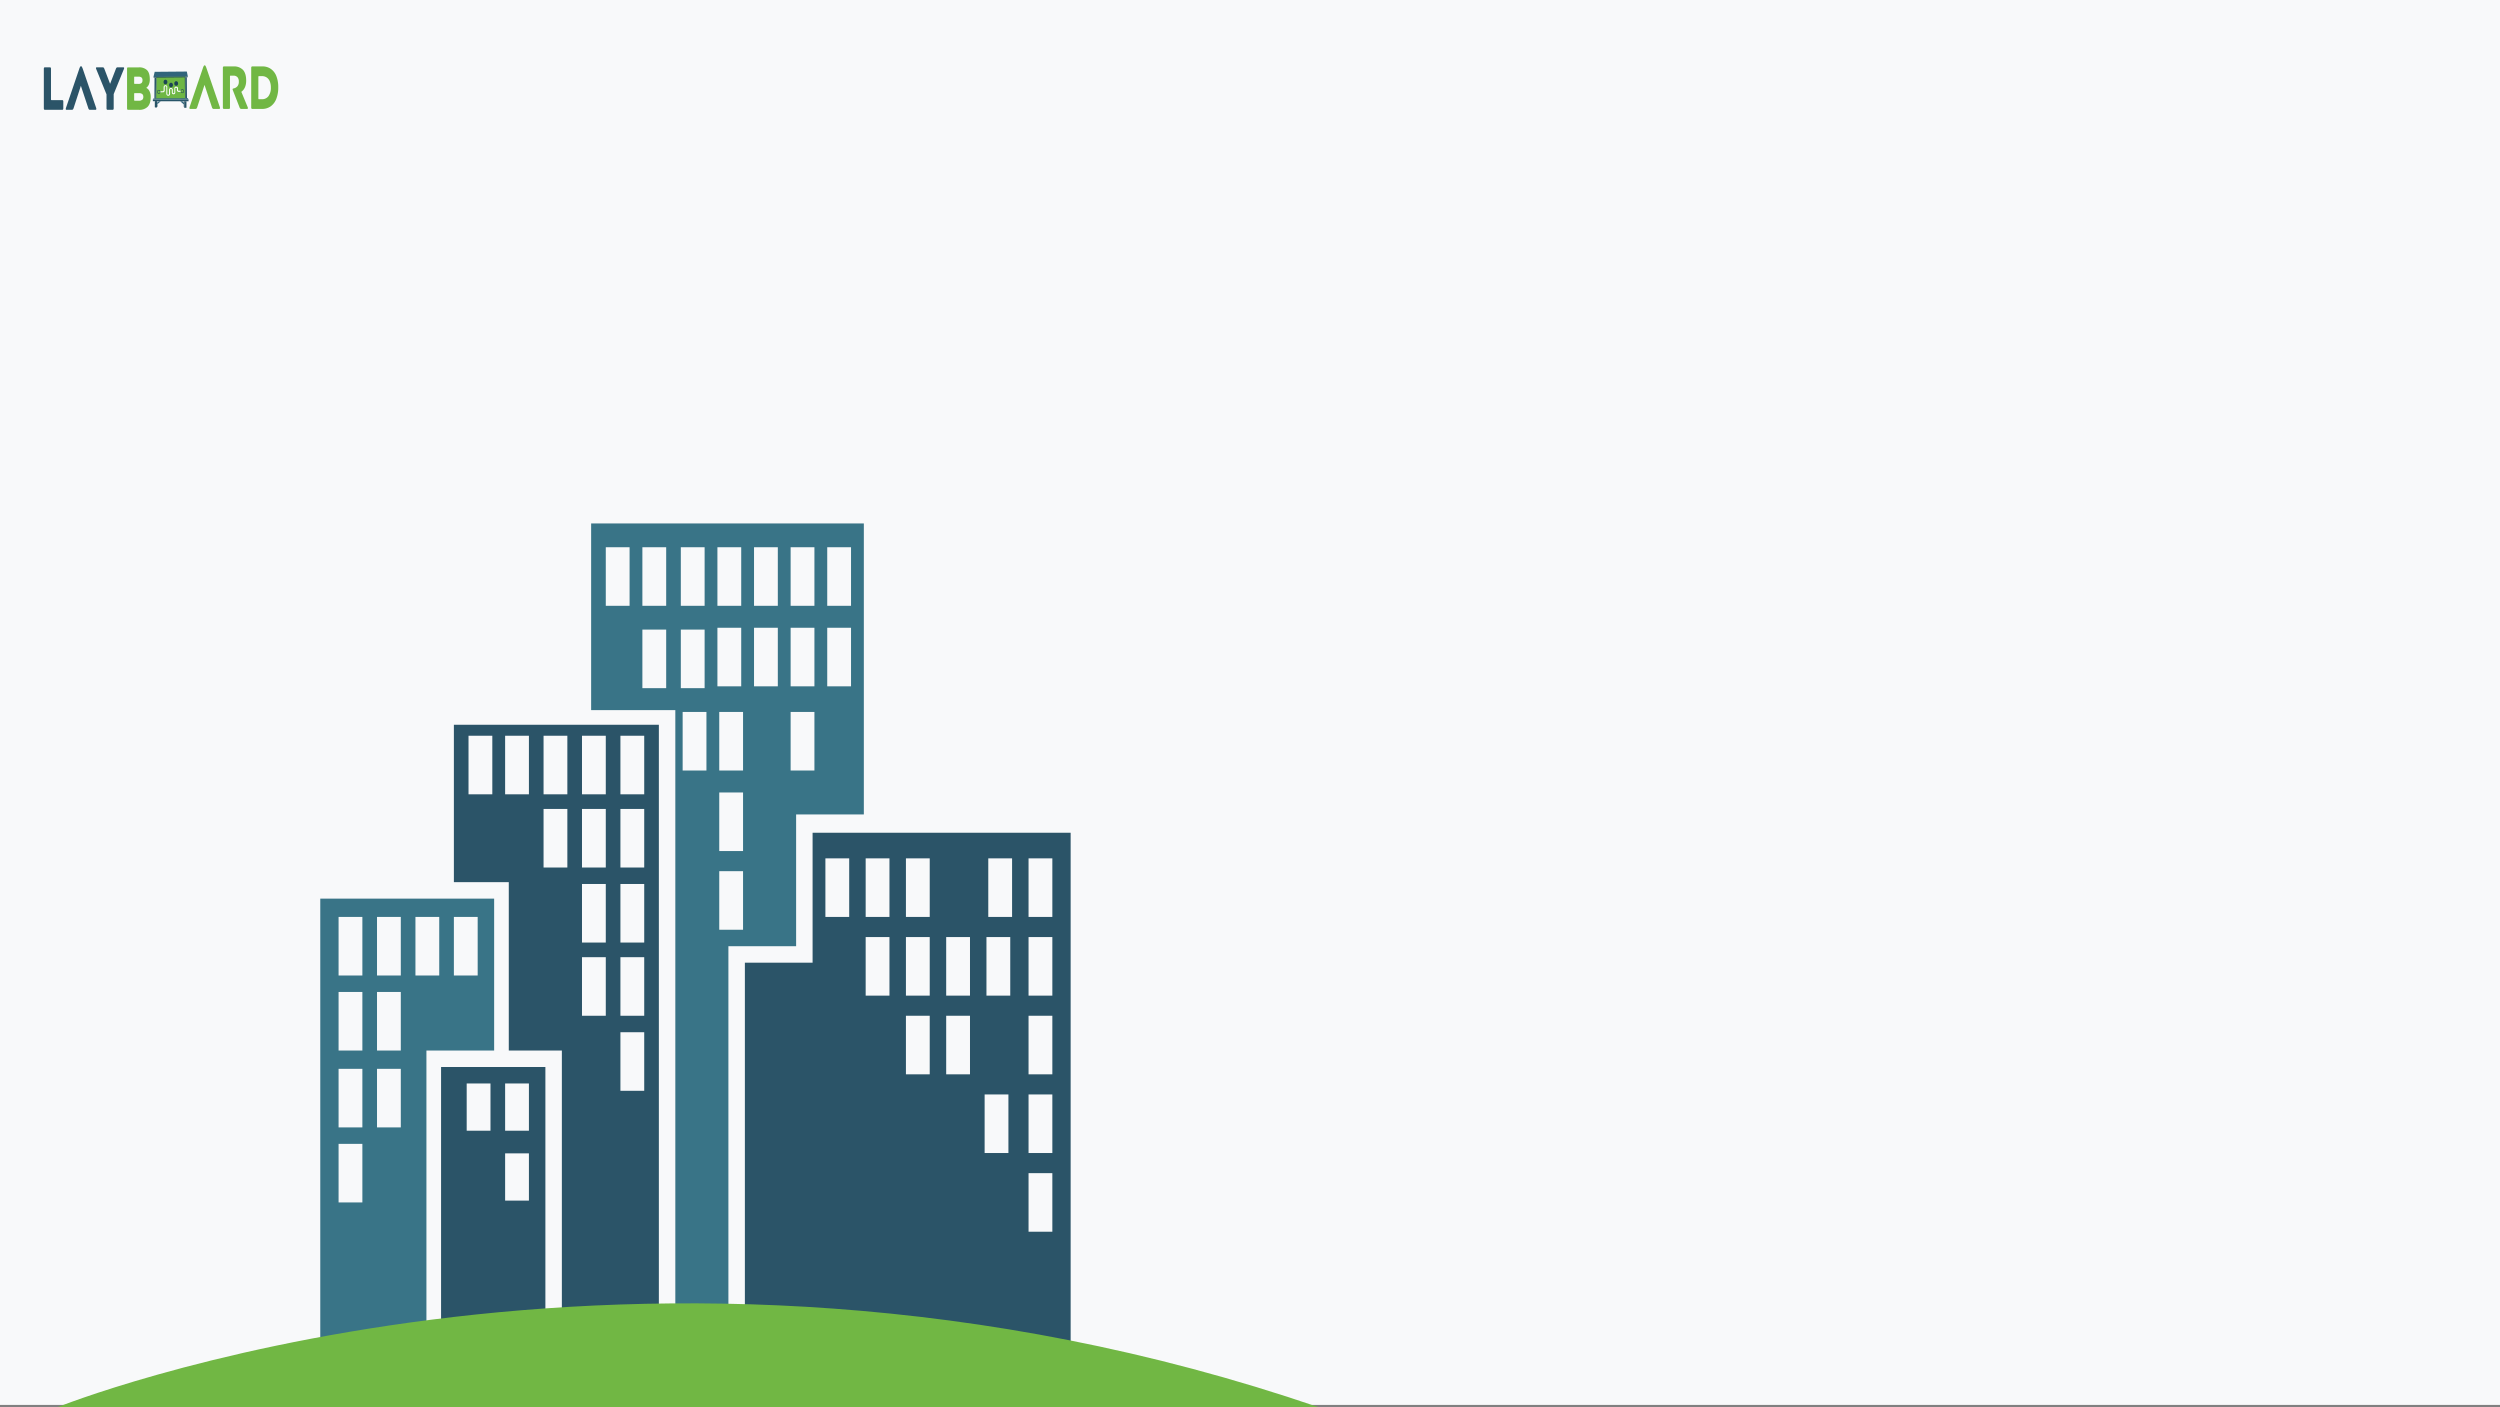 <svg id="Layer_1" data-name="Layer 1" xmlns="http://www.w3.org/2000/svg" viewBox="0 0 1366 769.01"><rect x="0" y="0" width="1366" height="769.01" fill="#808080" stroke="none"/><defs><style>.cls-1{fill:#f8f9fa;}.cls-2{fill:#397487;}.cls-3{fill:#2b5468;}.cls-4{fill:#71b744;}.cls-5{fill:#6eb744;}.cls-6{fill:#31657b;}.cls-7{fill:#1c4354;}.cls-8{fill:#285568;}.cls-9{fill:#fff;}.cls-10{fill:#1d4454;}</style></defs><rect class="cls-1" width="1366" height="767.64"/><line class="cls-1" x1="376" y1="343.01" x2="376" y2="402.01"/><polygon class="cls-2" points="175 491.01 175 743.01 233 743.01 233 574.01 270 574.01 270 491.01 175 491.01"/><rect class="cls-3" x="241" y="583.01" width="57" height="156"/><polygon class="cls-3" points="248 396.01 248 482.01 278 482.01 278 574.01 307 574.01 307 741.01 360 741.01 360 396.01 248 396.01"/><polygon class="cls-2" points="323 286.01 323 388.01 369 388.01 369 743.01 398 743.01 398 517.01 435 517.01 435 445.01 472 445.01 472 286.01 323 286.01"/><polygon class="cls-3" points="444 455.01 444 526.01 407 526.01 407 739.01 585 739.01 585 455.01 444 455.01"/><path class="cls-4" d="M33.08,768s316.58-127.94,689.76,0Z" transform="translate(-2 1.01)"/><rect class="cls-1" x="562" y="469.01" width="13" height="32"/><rect class="cls-1" x="540" y="469.01" width="13" height="32"/><rect class="cls-1" x="495" y="469.01" width="13" height="32"/><rect class="cls-1" x="473" y="469.01" width="13" height="32"/><rect class="cls-1" x="451" y="469.01" width="13" height="32"/><rect class="cls-1" x="517" y="512.01" width="13" height="32"/><rect class="cls-1" x="495" y="512.01" width="13" height="32"/><rect class="cls-1" x="473" y="512.01" width="13" height="32"/><rect class="cls-1" x="539" y="512.01" width="13" height="32"/><rect class="cls-1" x="562" y="512.01" width="13" height="32"/><rect class="cls-1" x="495" y="555.01" width="13" height="32"/><rect class="cls-1" x="517" y="555.01" width="13" height="32"/><rect class="cls-1" x="562" y="555.01" width="13" height="32"/><rect class="cls-1" x="538" y="598.01" width="13" height="32"/><rect class="cls-1" x="562" y="598.01" width="13" height="32"/><rect class="cls-1" x="562" y="641.01" width="13" height="32"/><rect class="cls-1" x="452" y="299.01" width="13" height="32"/><rect class="cls-1" x="432" y="299.01" width="13" height="32"/><rect class="cls-1" x="412" y="299.01" width="13" height="32"/><rect class="cls-1" x="392" y="299.01" width="13" height="32"/><rect class="cls-1" x="372" y="299.01" width="13" height="32"/><rect class="cls-1" x="351" y="299.01" width="13" height="32"/><rect class="cls-1" x="331" y="299.01" width="13" height="32"/><rect class="cls-1" x="372" y="344.01" width="13" height="32"/><rect class="cls-1" x="373" y="389.01" width="13" height="32"/><rect class="cls-1" x="339" y="402.01" width="13" height="32"/><rect class="cls-1" x="351" y="344.01" width="13" height="32"/><rect class="cls-1" x="452" y="343.01" width="13" height="32"/><rect class="cls-1" x="432" y="343.01" width="13" height="32"/><rect class="cls-1" x="412" y="343.01" width="13" height="32"/><rect class="cls-1" x="392" y="343.01" width="13" height="32"/><rect class="cls-1" x="393" y="389.01" width="13" height="32"/><rect class="cls-1" x="432" y="389.01" width="13" height="32"/><rect class="cls-1" x="393" y="433.01" width="13" height="32"/><rect class="cls-1" x="393" y="476.01" width="13" height="32"/><rect class="cls-1" x="318" y="402.01" width="13" height="32"/><rect class="cls-1" x="297" y="402.01" width="13" height="32"/><rect class="cls-1" x="256" y="402.01" width="13" height="32"/><rect class="cls-1" x="276" y="402.01" width="13" height="32"/><rect class="cls-1" x="339" y="442.01" width="13" height="32"/><rect class="cls-1" x="318" y="442.01" width="13" height="32"/><rect class="cls-1" x="297" y="442.01" width="13" height="32"/><rect class="cls-1" x="339" y="483.01" width="13" height="32"/><rect class="cls-1" x="318" y="483.01" width="13" height="32"/><rect class="cls-1" x="339" y="523.01" width="13" height="32"/><rect class="cls-1" x="318" y="523.01" width="13" height="32"/><rect class="cls-1" x="339" y="564.01" width="13" height="32"/><rect class="cls-1" x="276" y="592.01" width="13" height="25.81"/><rect class="cls-1" x="255" y="592.01" width="13" height="25.81"/><rect class="cls-1" x="276" y="630.2" width="13" height="25.81"/><rect class="cls-1" x="248" y="501.01" width="13" height="32"/><rect class="cls-1" x="227" y="501.01" width="13" height="32"/><rect class="cls-1" x="206" y="501.01" width="13" height="32"/><rect class="cls-1" x="185" y="501.01" width="13" height="32"/><rect class="cls-1" x="206" y="542.01" width="13" height="32"/><rect class="cls-1" x="185" y="542.01" width="13" height="32"/><rect class="cls-1" x="206" y="584.01" width="13" height="32"/><rect class="cls-1" x="185" y="584.01" width="13" height="32"/><rect class="cls-1" x="185" y="625.01" width="13" height="32"/><path class="cls-3" d="M29.93,53.57a.29.29,0,0,0,.27.12H36a.51.51,0,0,1,.45.2,1.2,1.2,0,0,1,.14.66v3.59a1.22,1.22,0,0,1-.14.64A.48.48,0,0,1,36,59H26.53a.5.5,0,0,1-.44-.22,1.22,1.22,0,0,1-.14-.64V36.63a1.2,1.2,0,0,1,.14-.66.5.5,0,0,1,.44-.2h2.73a.52.52,0,0,1,.46.2,1.2,1.2,0,0,1,.14.66V53.19A.82.82,0,0,0,29.93,53.57Z" transform="translate(-2 1.01)"/><path class="cls-3" d="M42.26,57.94a2,2,0,0,1-.42.84.89.89,0,0,1-.66.22H38.44c-.33,0-.5-.15-.5-.46a1.81,1.81,0,0,1,.11-.6l7.18-21.08a6.79,6.79,0,0,1,.54-1.32c.15-.25.32-.37.5-.37s.34.12.48.37a8,8,0,0,1,.56,1.32l7.22,21.08a1.73,1.73,0,0,1,.11.56c0,.33-.17.5-.52.5H51.24a.84.84,0,0,1-.64-.22,2.15,2.15,0,0,1-.41-.84l-4-12.08Z" transform="translate(-2 1.01)"/><path class="cls-3" d="M65.29,36.7a2,2,0,0,1,.43-.77,1,1,0,0,1,.63-.16h3c.31,0,.47.14.47.43a1.32,1.32,0,0,1-.13.53L64.12,50.4v7.74a1.22,1.22,0,0,1-.14.64.48.48,0,0,1-.45.22H60.79a.48.48,0,0,1-.44-.22,1.12,1.12,0,0,1-.15-.64V50.57L54.57,36.73a1.32,1.32,0,0,1-.13-.53c0-.29.16-.43.47-.43H58a1,1,0,0,1,.63.16,2.1,2.1,0,0,1,.43.77l3.1,8.1Z" transform="translate(-2 1.01)"/><path class="cls-4" d="M71.53,36a.5.5,0,0,1,.44-.2h5.9a6.09,6.09,0,0,1,4.47,1.52q1.51,1.53,1.52,5a7.17,7.17,0,0,1-.53,2.89A4.35,4.35,0,0,1,81.9,47a3.71,3.71,0,0,1,1.79,1.83,6.9,6.9,0,0,1,.66,3.12q0,3.68-1.68,5.39A6.3,6.3,0,0,1,77.94,59H72a.5.5,0,0,1-.44-.22,1.22,1.22,0,0,1-.14-.64V36.63A1.2,1.2,0,0,1,71.53,36Zm3.84,5a.85.85,0,0,0-.07.38v2.95a.9.9,0,0,0,.07.39.31.31,0,0,0,.27.11h2a2.49,2.49,0,0,0,1.69-.46,2,2,0,0,0,.52-1.53,1.89,1.89,0,0,0-.52-1.51,2.55,2.55,0,0,0-1.69-.45h-2A.29.29,0,0,0,75.37,40.93Zm4.37,12.53a2.06,2.06,0,0,0,.56-1.6,1.92,1.92,0,0,0-.59-1.57,2.75,2.75,0,0,0-1.77-.48h-2.3a.31.31,0,0,0-.27.1.81.81,0,0,0-.07.39v3.16a.88.88,0,0,0,.07.38.29.29,0,0,0,.27.12h2.3A2.71,2.71,0,0,0,79.74,53.46Z" transform="translate(-2 1.01)"/><polygon class="cls-5" points="85.42 41.75 85.28 54.03 101.39 54.01 101.27 41.59 85.42 41.75"/><polygon class="cls-6" points="84.53 39.24 83.83 42.09 102.65 41.86 102.08 39.09 84.53 39.24"/><polygon class="cls-7" points="83.83 42.09 83.96 42.4 102.43 42.25 102.65 41.86 83.83 42.09"/><polygon class="cls-8" points="84.44 42.4 84.36 54.02 85.12 54.1 85.28 42.4 84.44 42.4"/><polygon class="cls-7" points="85.28 42.4 85.49 42.4 85.35 53.72 85.12 54.1 85.28 42.4"/><polygon class="cls-8" points="102.08 42.25 102.17 54.03 101.39 54.03 101.21 42.25 102.08 42.25"/><polygon class="cls-7" points="100.97 42.26 101.1 53.71 101.39 54.03 101.21 42.25 100.97 42.26"/><polygon class="cls-6" points="102.17 53.67 102.65 53.67 103.03 54.46 83.52 54.36 84.02 53.67 84.36 53.67 84.36 54.02 85.12 54.1 85.35 53.72 101.1 53.71 101.39 54.03 102.17 54.03 102.17 53.67"/><polygon class="cls-8" points="83.52 54.36 83.52 55.31 103.03 55.33 103.03 54.46 83.52 54.36"/><polygon class="cls-7" points="86 55.33 86 55.98 85.88 56.12 85.88 57.05 86 56.92 86.03 58.09 85.75 58.62 84.64 58.62 84.64 55.33 86 55.33"/><polygon class="cls-6" points="86.71 55.33 86 55.98 85.88 56.12 85.88 57.05 86 56.92 87.84 55.33 86.71 55.33"/><rect class="cls-8" x="84.64" y="55.33" width="1.11" height="3.28"/><rect class="cls-8" x="100.7" y="55.33" width="1.18" height="3.57"/><polygon class="cls-7" points="100.39 55.33 100.39 56.02 100.56 56.21 100.53 57.2 100.42 57.12 100.42 58.3 100.7 58.9 100.7 55.33 100.39 55.33"/><polygon class="cls-6" points="99.71 55.33 100.39 56.02 100.56 56.21 100.53 57.2 98.47 55.33 99.71 55.33"/><ellipse class="cls-7" cx="90.4" cy="44.83" rx="1.05" ry="1.27"/><ellipse class="cls-7" cx="93.45" cy="46.46" rx="1.05" ry="1.27"/><ellipse class="cls-7" cx="96.27" cy="45.62" rx="1.05" ry="1.27"/><path class="cls-9" d="M89.47,48.86h1.64s.3-.08.29-.8,0-1.5,0-1.5.09-1,1-1a.94.94,0,0,1,1,1V50.3s.12.48.43.49a.55.55,0,0,0,.53-.52c0-.5,0-2.36,0-2.36a1,1,0,0,1,1-.84,1,1,0,0,1,1.05,1c0,.3,0,1.53,0,1.53s.2.36.38.35.47-.19.47-.41V47.14s.18-.89,1-.8,1.06.55,1,.8,0,1,0,1,0,.4.32.43,1.19,0,1.19,0v.62l-1.38,0s-.7-.36-.71-.74,0-1.24,0-1.24-.51-.64-.91,0l0,2.54s-.22.75-.89.76c0,0-.88.13-1-.95v-1.5a.43.43,0,0,0-.45-.42c-.42,0-.5.12-.49.5s0,2.28,0,2.28a1.06,1.06,0,0,1-1.05.92s-.8,0-1-1V46.52s0-.39-.37-.42-.55.14-.54.39,0,1.91,0,1.91,0,1-.8,1l-1.69.06Z" transform="translate(-2 1.01)"/><ellipse class="cls-10" cx="86.73" cy="50.2" rx="0.88" ry="1.07"/><ellipse class="cls-5" cx="86.72" cy="50.2" rx="0.65" ry="0.79"/><ellipse class="cls-10" cx="99.64" cy="49.8" rx="0.88" ry="1.07"/><ellipse class="cls-5" cx="99.63" cy="49.8" rx="0.65" ry="0.79"/><path class="cls-4" d="M109.8,57.45a2.26,2.26,0,0,1-.43.85.92.92,0,0,1-.65.21H106c-.33,0-.49-.15-.49-.46a1.59,1.59,0,0,1,.11-.6l7.18-21.07a7,7,0,0,1,.54-1.33c.15-.24.31-.37.49-.37s.34.13.49.37a9.48,9.48,0,0,1,.55,1.33l7.22,21.07a1.54,1.54,0,0,1,.12.57c0,.33-.18.49-.52.49h-2.88a.87.87,0,0,1-.64-.21,2.13,2.13,0,0,1-.42-.85l-4-12.08Z" transform="translate(-2 1.01)"/><path class="cls-4" d="M127.54,58.31a.51.51,0,0,1-.46.2h-2.72a.5.5,0,0,1-.44-.21,1.16,1.16,0,0,1-.15-.65V36.14a1.13,1.13,0,0,1,.15-.66.52.52,0,0,1,.44-.2h5.15a6.78,6.78,0,0,1,5.27,1.91c1.15,1.27,1.73,3.24,1.73,5.89s-.88,4.81-2.65,6.07l3.44,8.3a1.35,1.35,0,0,1,.16.6c0,.31-.19.46-.56.46H134a1.11,1.11,0,0,1-.7-.18,2,2,0,0,1-.47-.81l-3.6-9.23a.89.89,0,0,1-.08-.21,1.1,1.1,0,0,1-.06-.32c0-.22.15-.36.45-.43a3.67,3.67,0,0,0,2.13-1.15,3.62,3.62,0,0,0,.82-2.53,3.56,3.56,0,0,0-.76-2.51,3,3,0,0,0-2.28-.81H128c-.14,0-.23,0-.27.1a.7.7,0,0,0-.07.39V57.65A1.11,1.11,0,0,1,127.54,58.31Z" transform="translate(-2 1.01)"/><path class="cls-4" d="M139.4,35.48a.53.53,0,0,1,.44-.2h5.54a7.75,7.75,0,0,1,4.66,1.4,8.59,8.59,0,0,1,3,4,16.32,16.32,0,0,1,1,6,16.94,16.94,0,0,1-1.06,6.29,8.93,8.93,0,0,1-3.09,4.13A8.08,8.08,0,0,1,145,58.51h-5.16a.51.51,0,0,1-.44-.21,1.26,1.26,0,0,1-.14-.65V36.14A1.22,1.22,0,0,1,139.4,35.48Zm3.84,5.23a.85.85,0,0,0-.07.38V52.71a.88.88,0,0,0,.07.38.31.31,0,0,0,.27.11H145a4.34,4.34,0,0,0,3.71-1.69A7.75,7.75,0,0,0,150,46.8a8.89,8.89,0,0,0-.56-3.29,4.65,4.65,0,0,0-1.66-2.15,4.55,4.55,0,0,0-2.67-.77h-1.55A.29.29,0,0,0,143.24,40.71Z" transform="translate(-2 1.01)"/></svg>